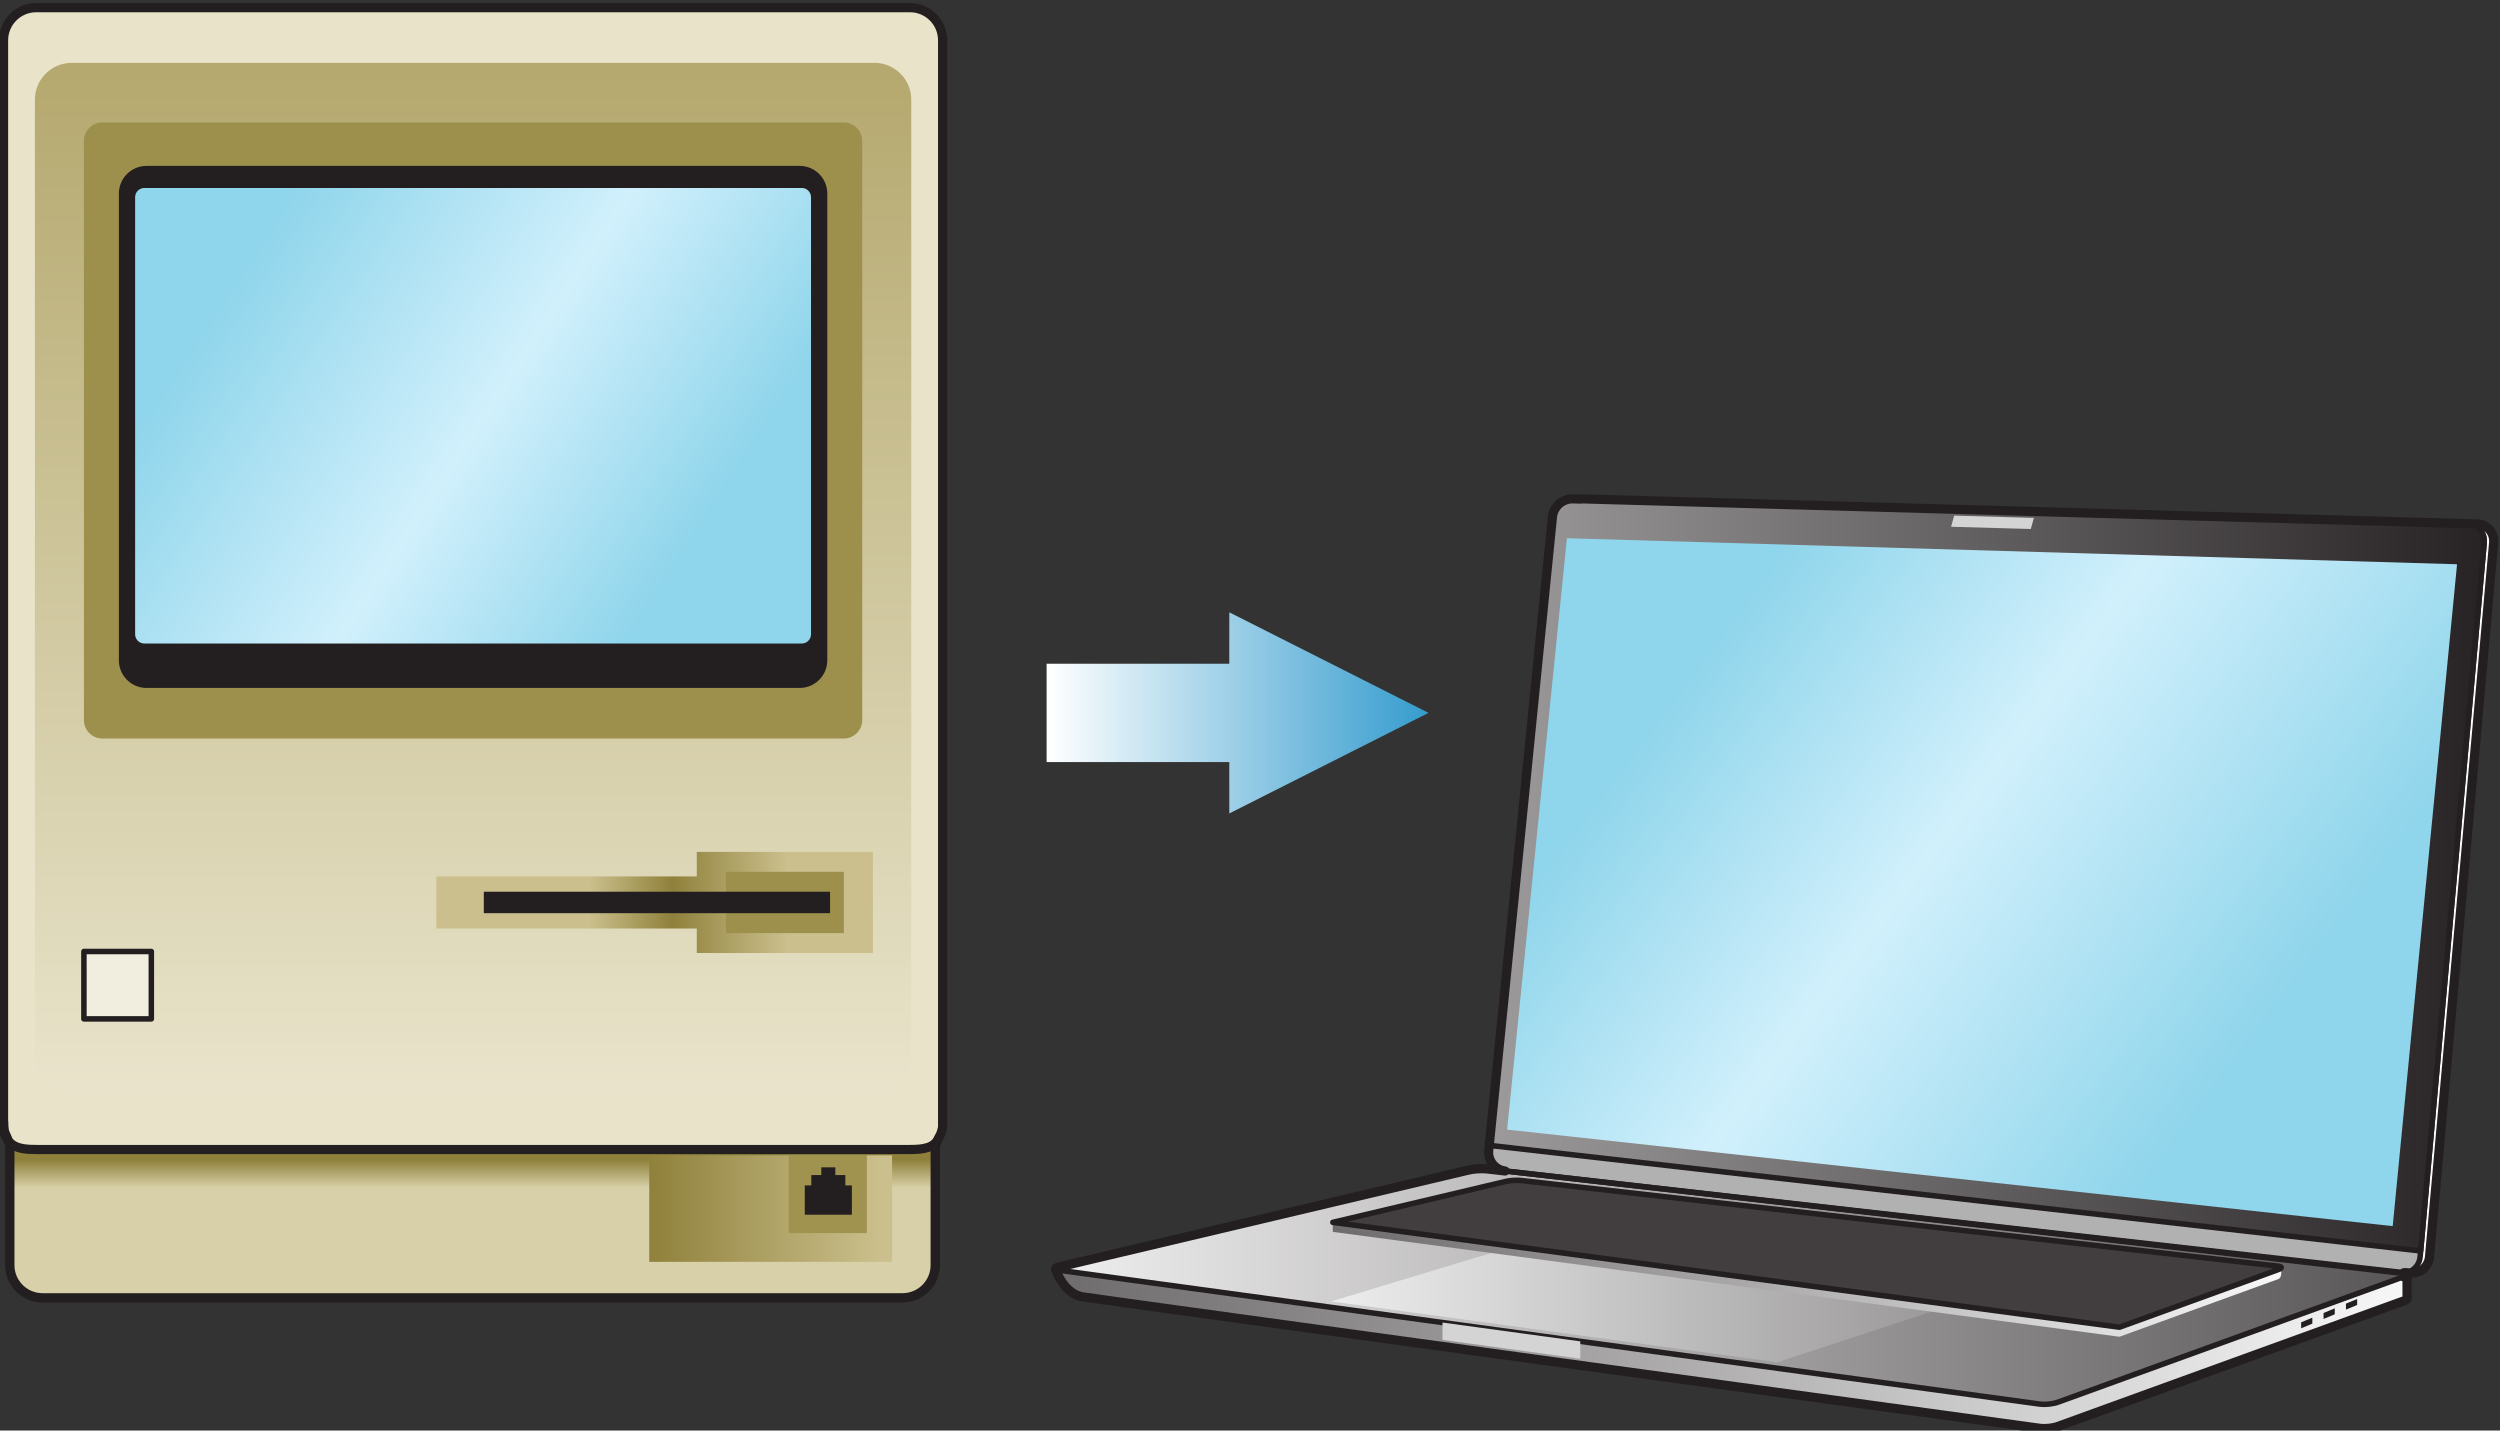 <?xml version="1.0" encoding="UTF-8" standalone="no"?>
<svg
   xmlns:dc="http://purl.org/dc/elements/1.1/"
   xmlns:cc="http://creativecommons.org/ns#"
   xmlns:rdf="http://www.w3.org/1999/02/22-rdf-syntax-ns#"
   xmlns:svg="http://www.w3.org/2000/svg"
   xmlns="http://www.w3.org/2000/svg"
   version="1.1"
   id="svg2"
   xml:space="preserve"
   width="181.258"
   height="103.717"
   viewBox="0 0 181.258 103.717"><rect x="0" y="0" width="181.258" height="103.717" fill="#333333" stroke="none"/><defs
     id="defs6"><clipPath
       clipPathUnits="userSpaceOnUse"
       id="clipPath18"><path
         d="M 0,792 H 612 V 0 H 0 Z"
         id="path16" /></clipPath><linearGradient
       x1="0"
       y1="0"
       x2="1"
       y2="0"
       gradientUnits="userSpaceOnUse"
       gradientTransform="matrix(73.509,0,0,-73.509,288.319,593.885)"
       spreadMethod="pad"
       id="linearGradient44"><stop
         style="stop-opacity:1;stop-color:#6e6b6c"
         offset="0"
         id="stop40" /><stop
         style="stop-opacity:1;stop-color:#f8f8f8"
         offset="1"
         id="stop42" /></linearGradient><linearGradient
       x1="0"
       y1="0"
       x2="1"
       y2="0"
       gradientUnits="userSpaceOnUse"
       gradientTransform="matrix(73.51,0,0,-73.51,288.32,597.277)"
       spreadMethod="pad"
       id="linearGradient64"><stop
         style="stop-opacity:1;stop-color:#f0efef"
         offset="0"
         id="stop60" /><stop
         style="stop-opacity:1;stop-color:#585556"
         offset="1"
         id="stop62" /></linearGradient><clipPath
       clipPathUnits="userSpaceOnUse"
       id="clipPath74"><path
         d="M 0,792 H 612 V 0 H 0 Z"
         id="path72" /></clipPath><linearGradient
       x1="0"
       y1="0"
       x2="1"
       y2="0"
       gradientUnits="userSpaceOnUse"
       gradientTransform="matrix(33.331,0,0,-33.331,303.314,596.241)"
       spreadMethod="pad"
       id="linearGradient100"><stop
         style="stop-opacity:1;stop-color:#ededed"
         offset="0"
         id="stop96" /><stop
         style="stop-opacity:1;stop-color:#9a9898"
         offset="1"
         id="stop98" /></linearGradient><clipPath
       clipPathUnits="userSpaceOnUse"
       id="clipPath110"><path
         d="M 0,792 H 612 V 0 H 0 Z"
         id="path108" /></clipPath><linearGradient
       x1="0"
       y1="0"
       x2="1"
       y2="0"
       gradientUnits="userSpaceOnUse"
       gradientTransform="matrix(54.121,0,0,-54.121,311.907,619.666)"
       spreadMethod="pad"
       id="linearGradient132"><stop
         style="stop-opacity:1;stop-color:#9c9a9b"
         offset="0"
         id="stop128" /><stop
         style="stop-opacity:1;stop-color:#272324"
         offset="1"
         id="stop130" /></linearGradient><clipPath
       clipPathUnits="userSpaceOnUse"
       id="clipPath142"><path
         d="M 0,792 H 612 V 0 H 0 Z"
         id="path140" /></clipPath><linearGradient
       x1="0"
       y1="0"
       x2="1"
       y2="0"
       gradientUnits="userSpaceOnUse"
       gradientTransform="matrix(44.666,-33.333,-33.333,-44.666,318.467,636.297)"
       spreadMethod="pad"
       id="linearGradient174"><stop
         style="stop-opacity:1;stop-color:#8fd5eb"
         offset="0"
         id="stop164" /><stop
         style="stop-opacity:1;stop-color:#8fd5eb"
         offset="0.124"
         id="stop166" /><stop
         style="stop-opacity:1;stop-color:#d1f0fc"
         offset="0.416"
         id="stop168" /><stop
         style="stop-opacity:1;stop-color:#8fd5eb"
         offset="0.779"
         id="stop170" /><stop
         style="stop-opacity:1;stop-color:#8fd5eb"
         offset="1"
         id="stop172" /></linearGradient><clipPath
       clipPathUnits="userSpaceOnUse"
       id="clipPath184"><path
         d="M 0,792 H 612 V 0 H 0 Z"
         id="path182" /></clipPath><linearGradient
       x1="0"
       y1="0"
       x2="1"
       y2="0"
       gradientUnits="userSpaceOnUse"
       gradientTransform="matrix(51.59,0,0,-51.59,303.399,598.542)"
       spreadMethod="pad"
       id="linearGradient206"><stop
         style="stop-opacity:1;stop-color:#6e6b6c"
         offset="0"
         id="stop202" /><stop
         style="stop-opacity:1;stop-color:#f8f8f8"
         offset="1"
         id="stop204" /></linearGradient><clipPath
       clipPathUnits="userSpaceOnUse"
       id="clipPath216"><path
         d="M 0,792 H 612 V 0 H 0 Z"
         id="path214" /></clipPath><linearGradient
       x1="0"
       y1="0"
       x2="1"
       y2="0"
       gradientUnits="userSpaceOnUse"
       gradientTransform="matrix(20.77,0,0,-20.77,287.834,628.479)"
       spreadMethod="pad"
       id="linearGradient254"><stop
         style="stop-opacity:1;stop-color:#ffffff"
         offset="0"
         id="stop250" /><stop
         style="stop-opacity:1;stop-color:#359cce"
         offset="1"
         id="stop252" /></linearGradient><clipPath
       clipPathUnits="userSpaceOnUse"
       id="clipPath264"><path
         d="M 0,792 H 612 V 0 H 0 Z"
         id="path262" /></clipPath><linearGradient
       x1="0"
       y1="0"
       x2="1"
       y2="0"
       gradientUnits="userSpaceOnUse"
       gradientTransform="matrix(0,-55.168,-55.168,0,256.637,663.417)"
       spreadMethod="pad"
       id="linearGradient286"><stop
         style="stop-opacity:1;stop-color:#b5a96f"
         offset="0"
         id="stop282" /><stop
         style="stop-opacity:1;stop-color:#e8e3ca"
         offset="1"
         id="stop284" /></linearGradient><clipPath
       clipPathUnits="userSpaceOnUse"
       id="clipPath296"><path
         d="M 0,792 H 612 V 0 H 0 Z"
         id="path294" /></clipPath><linearGradient
       x1="0"
       y1="0"
       x2="1"
       y2="0"
       gradientUnits="userSpaceOnUse"
       gradientTransform="matrix(36.182,-23.626,-23.626,-36.182,238.667,656.374)"
       spreadMethod="pad"
       id="linearGradient332"><stop
         style="stop-opacity:1;stop-color:#8fd5eb"
         offset="0"
         id="stop322" /><stop
         style="stop-opacity:1;stop-color:#8fd5eb"
         offset="0.151"
         id="stop324" /><stop
         style="stop-opacity:1;stop-color:#d1f0fc"
         offset="0.509"
         id="stop326" /><stop
         style="stop-opacity:1;stop-color:#8fd5eb"
         offset="0.814"
         id="stop328" /><stop
         style="stop-opacity:1;stop-color:#8fd5eb"
         offset="1"
         id="stop330" /></linearGradient><clipPath
       clipPathUnits="userSpaceOnUse"
       id="clipPath342"><path
         d="M 0,792 H 612 V 0 H 0 Z"
         id="path340" /></clipPath><linearGradient
       x1="0"
       y1="0"
       x2="1"
       y2="0"
       gradientUnits="userSpaceOnUse"
       gradientTransform="matrix(23.75,0,0,-23.75,254.637,618.167)"
       spreadMethod="pad"
       id="linearGradient372"><stop
         style="stop-opacity:1;stop-color:#cbc08d"
         offset="0"
         id="stop358" /><stop
         style="stop-opacity:1;stop-color:#cbc08d"
         offset="0.35"
         id="stop360" /><stop
         style="stop-opacity:1;stop-color:#8f813b"
         offset="0.54"
         id="stop362" /><stop
         style="stop-opacity:1;stop-color:#cbc08d"
         offset="0.804"
         id="stop364" /><stop
         style="stop-opacity:1;stop-color:#cbc08d"
         offset="0.816"
         id="stop366" /><stop
         style="stop-opacity:1;stop-color:#cbc08d"
         offset="0.915"
         id="stop368" /><stop
         style="stop-opacity:1;stop-color:#cbc08d"
         offset="1"
         id="stop370" /></linearGradient><clipPath
       clipPathUnits="userSpaceOnUse"
       id="clipPath382"><path
         d="M 0,792 H 612 V 0 H 0 Z"
         id="path380" /></clipPath><linearGradient
       x1="0"
       y1="0"
       x2="1"
       y2="0"
       gradientUnits="userSpaceOnUse"
       gradientTransform="matrix(0,-7.566,-7.566,0,256.542,604.167)"
       spreadMethod="pad"
       id="linearGradient408"><stop
         style="stop-opacity:1;stop-color:#8f813b"
         offset="0"
         id="stop400" /><stop
         style="stop-opacity:1;stop-color:#d8d0a8"
         offset="0.201"
         id="stop402" /><stop
         style="stop-opacity:1;stop-color:#d8d0a8"
         offset="0.712"
         id="stop404" /><stop
         style="stop-opacity:1;stop-color:#d8d0a8"
         offset="1"
         id="stop406" /></linearGradient><clipPath
       clipPathUnits="userSpaceOnUse"
       id="clipPath418"><path
         d="M 0,792 H 612 V 0 H 0 Z"
         id="path416" /></clipPath><linearGradient
       x1="0"
       y1="0"
       x2="1"
       y2="0"
       gradientUnits="userSpaceOnUse"
       gradientTransform="matrix(13.208,0,0,-13.208,266.22,601.516)"
       spreadMethod="pad"
       id="linearGradient442"><stop
         style="stop-opacity:1;stop-color:#8f813b"
         offset="0"
         id="stop436" /><stop
         style="stop-opacity:1;stop-color:#cbc08d"
         offset="0.956"
         id="stop438" /><stop
         style="stop-opacity:1;stop-color:#cbc08d"
         offset="1"
         id="stop440" /></linearGradient><clipPath
       clipPathUnits="userSpaceOnUse"
       id="clipPath452"><path
         d="M 0,792 H 612 V 0 H 0 Z"
         id="path450" /></clipPath></defs><g
     id="g10"
     transform="matrix(1.333,0,0,-1.333,-307.798,889.448)"><g
       id="g12"><g
         id="g14"
         clip-path="url(#clipPath18)"><g
           id="g20"
           transform="translate(313.285,603.561)"><path
             d="m 0,0 c -0.546,0.063 -0.948,0.561 -0.893,1.108 l 3.469,34.483 c 0.056,0.547 0.551,0.982 1.101,0.967 l 48.666,-1.361 c 0.55,-0.015 0.96,-0.476 0.91,-1.024 L 49.767,-4.668 c -0.05,-0.548 -0.538,-0.945 -1.083,-0.883 z"
             style="fill:#fbfbfb;fill-opacity:1;fill-rule:nonzero;stroke:none"
             id="path22" /></g><g
           id="g24"
           transform="translate(312.772,603.561)"><path
             d="m 0,0 48.684,-5.551 c 0.545,-0.062 1.033,0.335 1.083,0.883 L 49.795,-4.349 -0.864,1.394 -0.893,1.108 C -0.948,0.561 -0.546,0.063 0,0"
             style="fill:#b2b1b1;fill-opacity:1;fill-rule:nonzero;stroke:none"
             id="path26" /></g></g></g><g
       id="g28"><g
         id="g30"><g
           id="g36"><g
             id="g38"><path
               d="m 288.319,598.22 c 0,0 0.42,-1.313 1.451,-1.5 v 0 c 0.711,-0.13 52.1,-7.156 52.1,-7.156 v 0 c 0.271,-0.038 0.706,0.009 0.964,0.103 v 0 l 18.81,6.825 c 0.111,0.041 0.171,0.082 0.184,0.119 v 0 1.332 c 0.002,-0.041 -0.058,-0.087 -0.184,-0.133 v 0 l -18.81,-6.826 c -0.258,-0.093 -0.693,-0.14 -0.964,-0.103 v 0 l -53.344,7.281 c -0.099,0.014 -0.151,0.035 -0.179,0.058 v 0 z"
               style="fill:url(#linearGradient44);stroke:none"
               id="path46" /></g></g></g></g><g
       id="g48"><g
         id="g50"><g
           id="g56"><g
             id="g58"><path
               d="m 310.795,603.615 -22.278,-5.27 c -0.267,-0.064 -0.262,-0.146 0.009,-0.183 v 0 l 53.344,-7.281 c 0.271,-0.037 0.706,0.01 0.964,0.103 v 0 l 18.81,6.826 c 0.259,0.093 0.247,0.195 -0.027,0.226 v 0 l -49.839,5.638 c -0.077,0.009 -0.168,0.013 -0.265,0.013 v 0 c -0.244,0 -0.526,-0.027 -0.718,-0.072"
               style="fill:url(#linearGradient64);stroke:none"
               id="path66" /></g></g></g></g><g
       id="g68"><g
         id="g70"
         clip-path="url(#clipPath74)"><g
           id="g76"
           transform="translate(311.778,603.674)"><path
             d="m 0,0 c -0.273,0.031 -0.716,0.004 -0.983,-0.059 l -22.278,-5.27 c -0.267,-0.063 -0.263,-0.145 0.01,-0.183 l 53.342,-7.281 c 0.272,-0.037 0.707,0.009 0.965,0.103 l 18.81,6.826 c 0.258,0.093 0.246,0.196 -0.027,0.226 z"
             style="fill:none;stroke:#231f20;stroke-width:0.3;stroke-linecap:butt;stroke-linejoin:round;stroke-miterlimit:4;stroke-dasharray:none;stroke-opacity:1"
             id="path78" /></g><g
           id="g80"
           transform="translate(309.365,594.376)"><path
             d="m 0,0 7.495,-1.023 v 0.941 L 0,0.942 Z"
             style="fill:#d5d4d5;fill-opacity:1;fill-rule:nonzero;stroke:none"
             id="path82" /></g></g></g><g
       id="g84"><g
         id="g86"><g
           id="g92"><g
             id="g94"><path
               d="m 303.314,596.468 24.257,-3.312 9.075,2.984 -23.898,3.186 z"
               style="fill:url(#linearGradient100);stroke:none"
               id="path102" /></g></g></g></g><g
       id="g104"><g
         id="g106"
         clip-path="url(#clipPath110)"><g
           id="g112"
           transform="translate(312.772,603.561)"><path
             d="m 0,0 c -0.546,0.063 -0.948,0.561 -0.893,1.108 l 3.469,34.483 c 0.056,0.547 0.551,0.982 1.101,0.967 l 48.666,-1.361 c 0.55,-0.015 0.96,-0.476 0.91,-1.024 L 49.767,-4.668 c -0.05,-0.548 -0.538,-0.945 -1.083,-0.883 z"
             style="fill:none;stroke:#231f20;stroke-width:0.3;stroke-linecap:butt;stroke-linejoin:round;stroke-miterlimit:4;stroke-dasharray:none;stroke-opacity:1"
             id="path114" /></g></g></g><g
       id="g116"><g
         id="g118"><g
           id="g124"><g
             id="g126"><path
               d="m 315.347,639.151 -3.439,-34.196 50.659,-5.743 3.458,38.522 c 0.049,0.548 -0.361,1.009 -0.911,1.024 v 0 l -48.666,1.361 c -0.009,0 -0.019,0 -0.028,0 v 0 c -0.539,0 -1.018,-0.43 -1.073,-0.968"
               style="fill:url(#linearGradient132);stroke:none"
               id="path134" /></g></g></g></g><g
       id="g136"><g
         id="g138"
         clip-path="url(#clipPath142)"><g
           id="g144"
           transform="translate(366.024,637.734)"><path
             d="m 0,0 c 0.05,0.548 -0.36,1.009 -0.91,1.024 l -48.666,1.361 c -0.55,0.015 -1.045,-0.42 -1.101,-0.968 l -3.44,-34.196 50.659,-5.743 z"
             style="fill:none;stroke:#231f20;stroke-width:0.3;stroke-linecap:butt;stroke-linejoin:round;stroke-miterlimit:4;stroke-dasharray:none;stroke-opacity:1"
             id="path146" /></g><g
           id="g148"
           transform="translate(337.195,639.206)"><path
             d="m 0,0 -0.167,-0.604 4.336,-0.122 0.167,0.604 z"
             style="fill:#d5d4d5;fill-opacity:1;fill-rule:nonzero;stroke:none"
             id="path150" /></g></g></g><g
       id="g152"><g
         id="g154"><g
           id="g160"><g
             id="g162"><path
               d="m 312.88,605.812 48.168,-5.25 3.5,36 -48.417,1.416 z"
               style="fill:url(#linearGradient174);stroke:none"
               id="path176" /></g></g></g></g><g
       id="g178"><g
         id="g180"
         clip-path="url(#clipPath184)"><g
           id="g186"
           transform="translate(361.644,597.81)"><path
             d="M 0,0 C 0.063,0.023 0.109,0.046 0.14,0.069 0.109,0.046 0.063,0.023 0,0 Z m -73.241,0.381 c 0.033,-0.011 0.069,-0.021 0.123,-0.028 -0.055,0.007 -0.093,0.017 -0.123,0.028 z m 77.224,40.567 -48.666,1.361 c -0.025,0.001 -0.046,-0.011 -0.072,-0.012 l -0.441,0.012 c -0.55,0.015 -1.045,-0.42 -1.101,-0.967 l -3.44,-34.197 -0.029,-0.286 c -0.055,-0.546 0.345,-1.042 0.888,-1.107 l -0.988,0.112 C -50.14,5.895 -50.582,5.869 -50.85,5.805 L -73.127,0.536 c -0.169,-0.04 -0.217,-0.087 -0.17,-0.126 h -0.028 c 0,0 0.42,-1.312 1.451,-1.5 0.711,-0.129 52.099,-7.156 52.099,-7.156 0.272,-0.037 0.707,0.009 0.964,0.103 L 0,-1.317 c 0.11,0.04 0.171,0.082 0.184,0.119 V 0.134 L 0.183,0.132 c 0,0.038 -0.062,0.068 -0.172,0.086 0.03,0.003 0.06,0.002 0.09,0.008 L 0.324,0.2 C 0.87,0.138 1.357,0.535 1.407,1.083 l 3.487,38.841 c 0.049,0.548 -0.361,1.009 -0.911,1.024 z"
             style="fill:none;stroke:#231f20;stroke-width:0.5;stroke-linecap:butt;stroke-linejoin:round;stroke-miterlimit:4;stroke-dasharray:none;stroke-opacity:1"
             id="path188" /></g></g></g><g
       id="g190"><g
         id="g192"><g
           id="g198"><g
             id="g200"><path
               d="m 312.819,602.479 -9.42,-1.711 v -0.518 l 42.786,-5.704 8.647,3.139 c 0.22,0.075 0.208,0.675 -0.028,0.703 v 0 l -41.17,4.139 c -0.065,0.008 -0.14,0.011 -0.22,0.011 v 0 c -0.202,0 -0.434,-0.022 -0.595,-0.059"
               style="fill:url(#linearGradient206);stroke:none"
               id="path208" /></g></g></g></g><g
       id="g210"><g
         id="g212"
         clip-path="url(#clipPath216)"><g
           id="g218"
           transform="translate(354.805,598.388)"><path
             d="m 0,0 -41.171,4.658 c -0.226,0.025 -0.59,0.003 -0.814,-0.049 L -51.405,2.38 -8.62,-3.324 0.027,-0.186 C 0.247,-0.11 0.235,-0.027 0,0"
             style="fill:#423e3f;fill-opacity:1;fill-rule:nonzero;stroke:none"
             id="path220" /></g><g
           id="g222"
           transform="translate(354.805,598.388)"><path
             d="m 0,0 -41.171,4.658 c -0.226,0.025 -0.59,0.003 -0.814,-0.049 L -51.405,2.38 -8.62,-3.324 0.027,-0.186 C 0.247,-0.11 0.235,-0.027 0,0 Z"
             style="fill:none;stroke:#231f20;stroke-width:0.3;stroke-linecap:butt;stroke-linejoin:round;stroke-miterlimit:4;stroke-dasharray:none;stroke-opacity:1"
             id="path224" /></g><g
           id="g226"
           transform="translate(356.677,595.584)"><path
             d="M 0,0 -0.609,-0.254 V -0.579 L 0,-0.325 Z"
             style="fill:#231f20;fill-opacity:1;fill-rule:nonzero;stroke:none"
             id="path228" /></g><g
           id="g230"
           transform="translate(357.896,596.092)"><path
             d="M 0,0 -0.609,-0.254 V -0.579 L 0,-0.325 Z"
             style="fill:#231f20;fill-opacity:1;fill-rule:nonzero;stroke:none"
             id="path232" /></g><g
           id="g234"
           transform="translate(359.114,596.6)"><path
             d="M 0,0 -0.609,-0.254 V -0.579 L 0,-0.325 Z"
             style="fill:#231f20;fill-opacity:1;fill-rule:nonzero;stroke:none"
             id="path236" /></g></g></g><g
       id="g238"><g
         id="g240"><g
           id="g246"><g
             id="g248"><path
               d="m 297.768,631.153 h -9.935 v -5.349 h 9.935 l 0.002,-2.795 10.834,5.47 -10.834,5.469 z"
               style="fill:url(#linearGradient254);stroke:none"
               id="path256" /></g></g></g></g><g
       id="g258"><g
         id="g260"
         clip-path="url(#clipPath264)"><g
           id="g266"
           transform="translate(281.772,598.438)"><path
             d="m 0,0 c 0,-0.975 -0.797,-1.771 -1.771,-1.771 h -46.786 c -0.974,0 -1.772,0.796 -1.772,1.771 v 6.593 c 0,0 -0.344,0.541 -0.344,0.792 v 59.241 c 0,0.975 0.798,1.772 1.771,1.772 h 47.535 c 0.974,0 1.771,-0.797 1.771,-1.772 V 7.578 C 0.404,7.188 0,6.544 0,6.544 Z"
             style="fill:#e9e3ca;fill-opacity:1;fill-rule:nonzero;stroke:none"
             id="path268" /></g></g></g><g
       id="g270"><g
         id="g272"><g
           id="g278"><g
             id="g280"><path
               d="m 234.805,663.834 c -1.101,0 -2.001,-0.9 -2.001,-2 v 0 -52.167 c 0,-1.1 0.9,-2 2.001,-2 v 0 h 43.665 c 1.101,0 2.001,0.9 2.001,2 v 0 52.167 c 0,1.1 -0.9,2 -2.001,2 v 0 z"
               style="fill:url(#linearGradient286);stroke:none"
               id="path288" /></g></g></g></g><g
       id="g290"><g
         id="g292"
         clip-path="url(#clipPath296)"><g
           id="g298"
           transform="translate(281.772,598.438)"><path
             d="m 0,0 c 0,-0.975 -0.797,-1.771 -1.771,-1.771 h -46.786 c -0.974,0 -1.772,0.796 -1.772,1.771 v 6.593 c 0,0 -0.344,0.541 -0.344,0.792 v 59.241 c 0,0.975 0.798,1.772 1.771,1.772 h 47.535 c 0.974,0 1.771,-0.797 1.771,-1.772 V 7.578 C 0.404,7.188 0,6.544 0,6.544 Z"
             style="fill:none;stroke:#231f20;stroke-width:0.5;stroke-linecap:butt;stroke-linejoin:round;stroke-miterlimit:4;stroke-dasharray:none;stroke-opacity:1"
             id="path300" /></g><g
           id="g302"
           transform="translate(277.804,628.084)"><path
             d="m 0,0 c 0,-0.55 -0.45,-1 -1,-1 h -40.333 c -0.55,0 -1,0.45 -1,1 v 31.509 c 0,0.55 0.45,1 1,1 H -1 c 0.55,0 1,-0.45 1,-1 z"
             style="fill:#9d904c;fill-opacity:1;fill-rule:nonzero;stroke:none"
             id="path304" /></g><g
           id="g306"
           transform="translate(275.903,631.334)"><path
             d="m 0,0 c 0,-0.825 -0.675,-1.5 -1.5,-1.5 h -35.531 c -0.825,0 -1.5,0.675 -1.5,1.5 v 25.396 c 0,0.826 0.675,1.5 1.5,1.5 H -1.5 c 0.825,0 1.5,-0.674 1.5,-1.5 z"
             style="fill:#231f20;fill-opacity:1;fill-rule:nonzero;stroke:none"
             id="path308" /></g></g></g><g
       id="g310"><g
         id="g312"><g
           id="g318"><g
             id="g320"><path
               d="m 238.756,657.029 c -0.275,0 -0.5,-0.225 -0.5,-0.501 v 0 -23.777 c 0,-0.275 0.225,-0.5 0.5,-0.5 v 0 h 35.762 c 0.275,0 0.5,0.225 0.5,0.5 v 0 23.777 c 0,0.276 -0.225,0.501 -0.5,0.501 v 0 z"
               style="fill:url(#linearGradient332);stroke:none"
               id="path334" /></g></g></g></g><g
       id="g336"><g
         id="g338"
         clip-path="url(#clipPath342)"><path
           d="m 239.137,611.834 h -3.667 v 3.667 h 3.667 z"
           style="fill:#f2eedf;fill-opacity:1;fill-rule:nonzero;stroke:#231f20;stroke-width:0.3;stroke-linecap:butt;stroke-linejoin:round;stroke-miterlimit:4;stroke-dasharray:none;stroke-opacity:1"
           id="path344" /></g></g><g
       id="g346"><g
         id="g348"><g
           id="g354"><g
             id="g356"><path
               d="m 268.805,620.917 v -1.333 h -14.168 v -2.834 h 14.168 v -1.333 h 9.582 v 5.5 z"
               style="fill:url(#linearGradient372);stroke:none"
               id="path374" /></g></g></g></g><g
       id="g376"><g
         id="g378"
         clip-path="url(#clipPath382)"><path
           d="m 276.804,616.5 h -6.416 v 3.334 h 6.416 z"
           style="fill:#9d904c;fill-opacity:1;fill-rule:nonzero;stroke:none"
           id="path384" /><path
           d="m 276.054,617.584 h -18.833 v 1.167 h 18.833 z"
           style="fill:#231f20;fill-opacity:1;fill-rule:nonzero;stroke:none"
           id="path386" /></g></g><g
       id="g388"><g
         id="g390"><g
           id="g396"><g
             id="g398"><path
               d="m 231.098,605.822 0.052,-0.117 c -0.031,0.147 -0.048,0.318 -0.048,0.513 v 0 l -0.004,0.008 z m 0.276,-0.633 -0.224,0.516 c 0.045,-0.216 0.122,-0.384 0.224,-0.516 m 50.522,0.04 c 0.035,0.054 0.065,0.113 0.091,0.178 v 0 z m -1.518,-0.499 h -47.475 c -0.648,0 -1.212,0.052 -1.529,0.459 v 0 l 0.069,-0.158 v -6.593 c 0,-0.975 0.797,-1.771 1.771,-1.771 v 0 H 280 c 0.974,0 1.771,0.796 1.771,1.771 v 0 6.545 l 0.125,0.246 c -0.284,-0.443 -0.85,-0.499 -1.518,-0.499"
               style="fill:url(#linearGradient408);stroke:none"
               id="path410" /></g></g></g></g><g
       id="g412"><g
         id="g414"
         clip-path="url(#clipPath418)"><g
           id="g420"
           transform="translate(231.443,605.031)"><path
             d="m 0,0 v -6.593 c 0,-0.975 0.797,-1.772 1.771,-1.772 h 46.786 c 0.974,0 1.772,0.797 1.772,1.772 v 6.544 l 0.215,0.425 c -0.24,-0.607 -0.86,-0.677 -1.609,-0.677 H 1.46 c -1,0 -1.801,0.125 -1.801,1.489 L -0.344,1.194 V 0.792 Z"
             style="fill:none;stroke:#231f20;stroke-width:0.5;stroke-linecap:butt;stroke-linejoin:round;stroke-miterlimit:4;stroke-dasharray:none;stroke-opacity:1"
             id="path422" /></g></g></g><g
       id="g424"><g
         id="g426"><g
           id="g432"><g
             id="g434"><path
               d="m 266.22,598.62 h 13.208 v 5.792 H 266.22 Z"
               style="fill:url(#linearGradient442);stroke:none"
               id="path444" /></g></g></g></g><g
       id="g446"><g
         id="g448"
         clip-path="url(#clipPath452)"><path
           d="m 278.054,600.183 h -4.25 v 4.25 h 4.25 z"
           style="fill:#a09350;fill-opacity:1;fill-rule:nonzero;stroke:none"
           id="path454" /><g
           id="g456"
           transform="translate(276.885,602.777)"><path
             d="M 0,0 V 0.563 H -0.543 V 0.984 H -1.307 V 0.563 H -1.851 V 0 H -2.206 V -1.594 H 0.356 V 0 Z"
             style="fill:#231f20;fill-opacity:1;fill-rule:nonzero;stroke:none"
             id="path458" /></g></g></g></g></svg>
